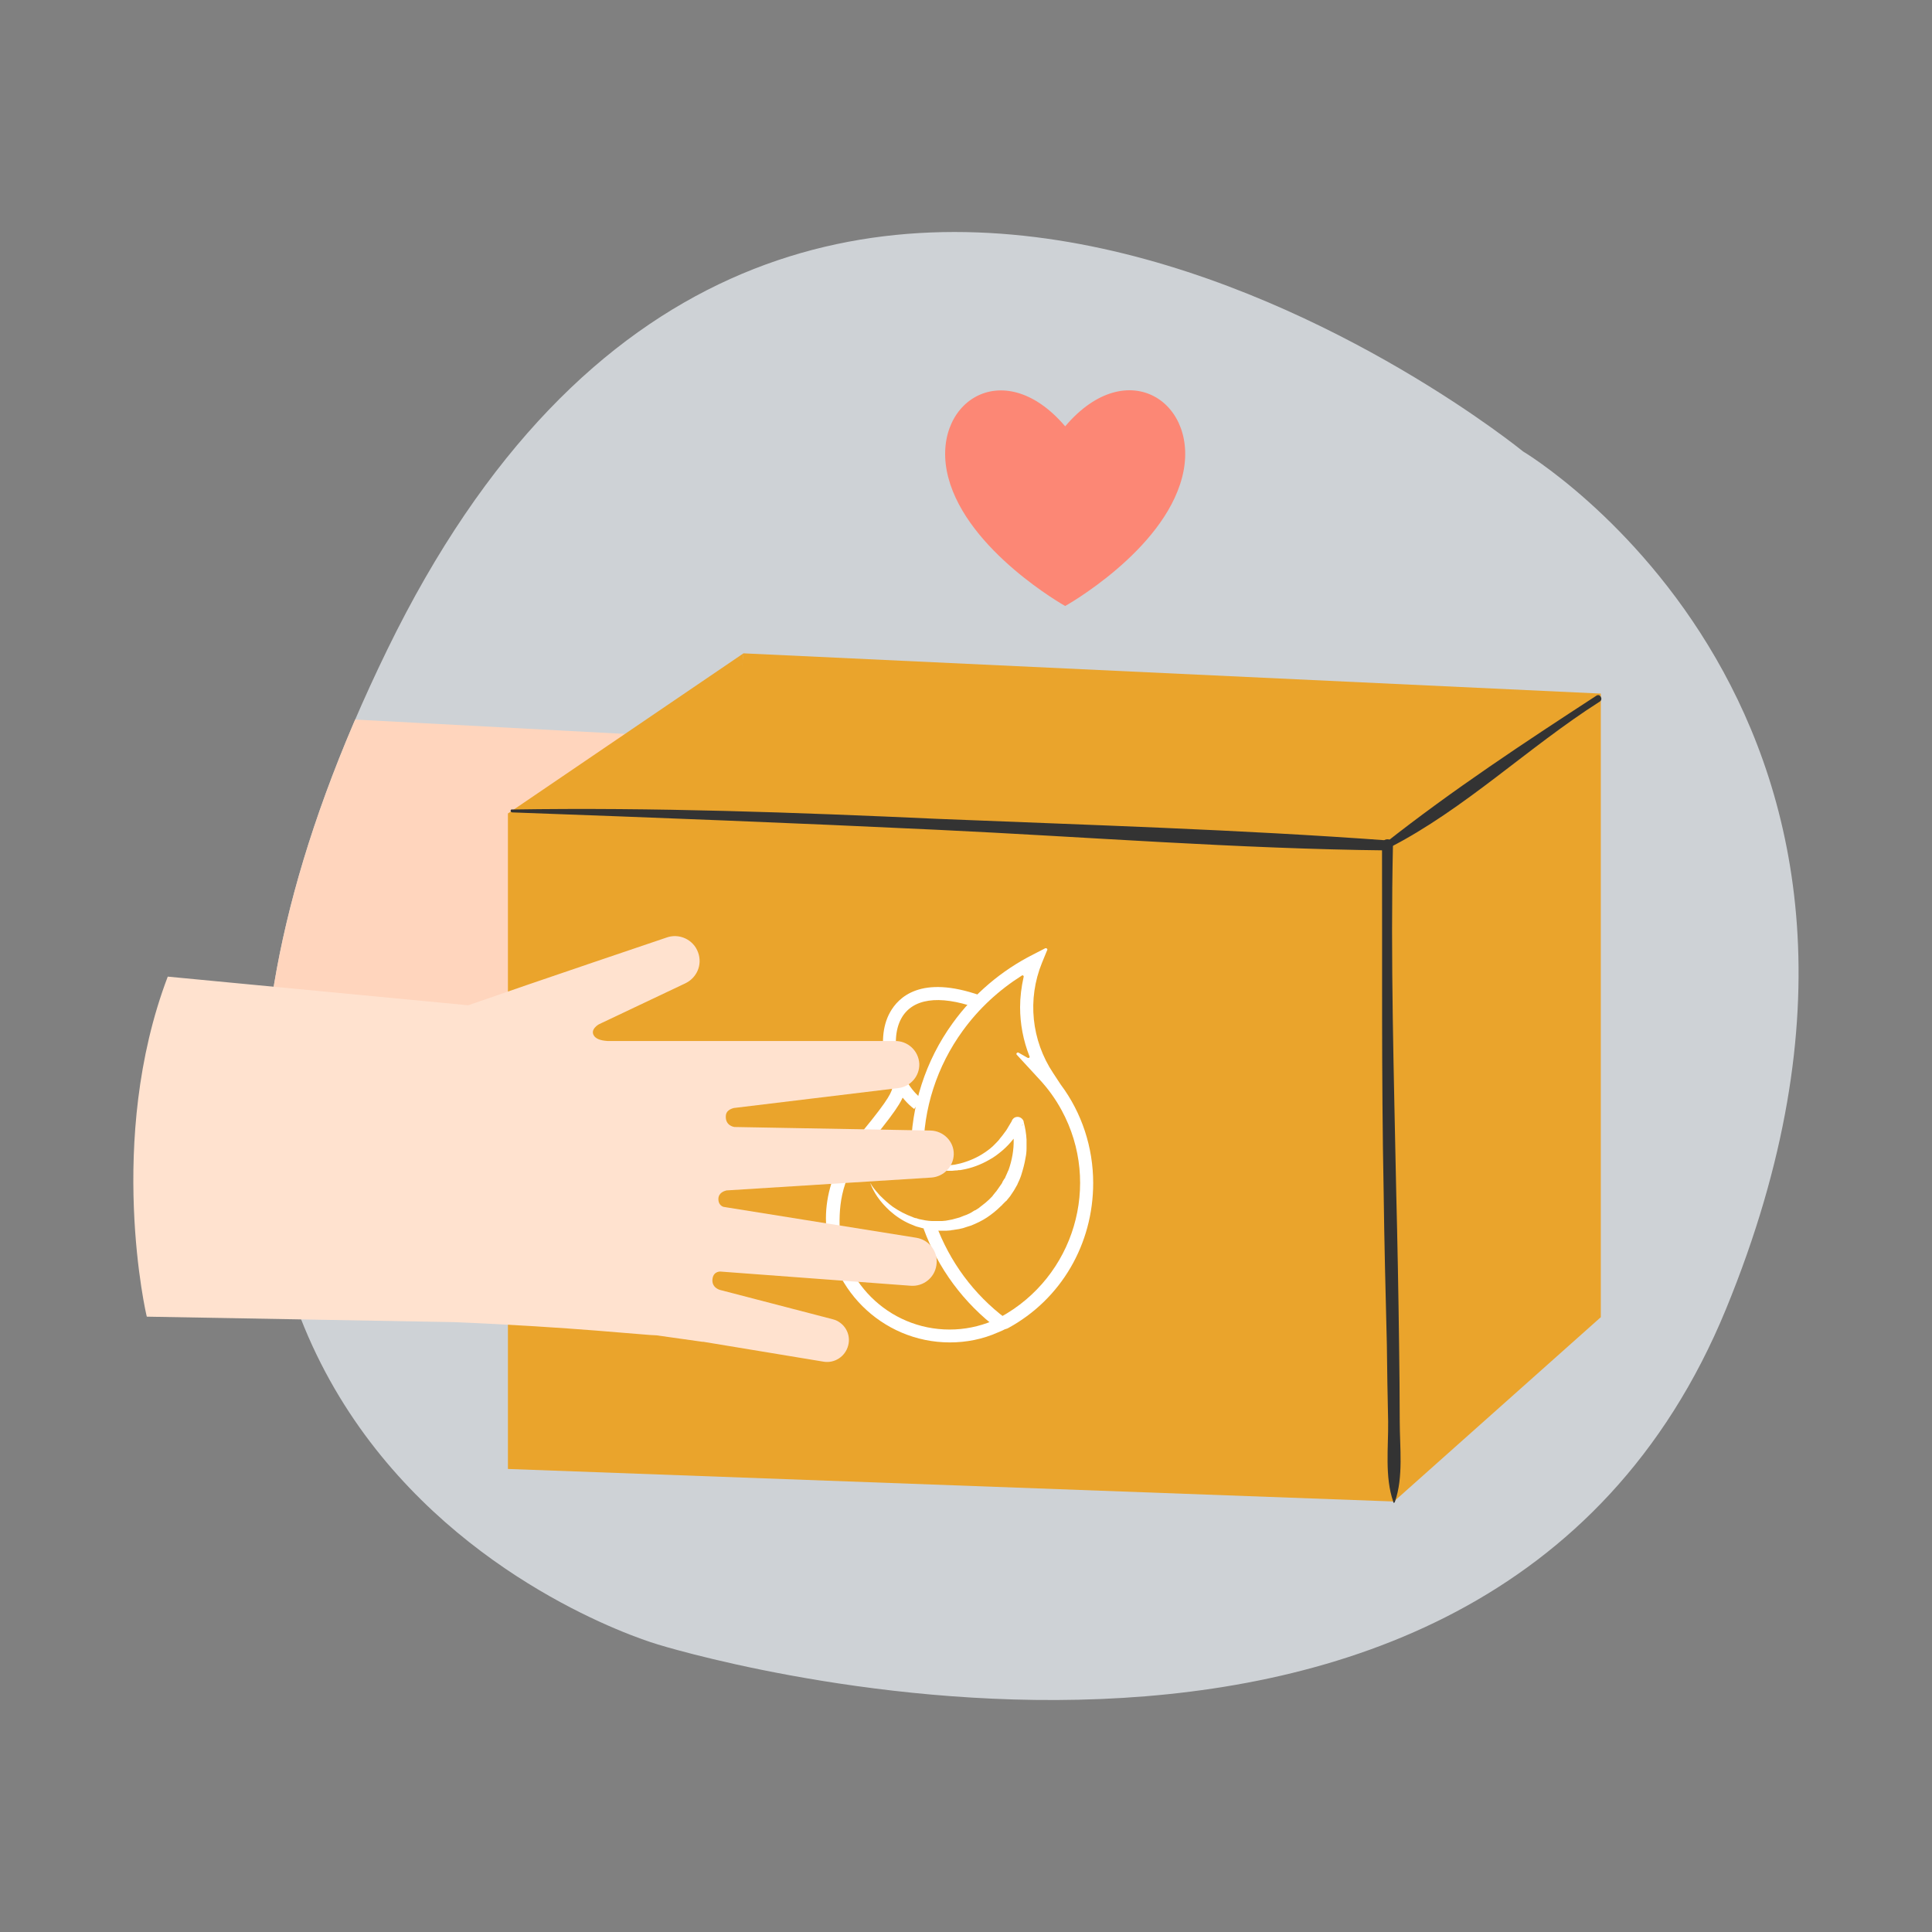 <?xml version="1.0" encoding="utf-8"?>
<!-- Generator: Adobe Illustrator 24.0.0, SVG Export Plug-In . SVG Version: 6.00 Build 0)  -->
<svg version="1.1" id="Capa_1" xmlns="http://www.w3.org/2000/svg" xmlns:xlink="http://www.w3.org/1999/xlink" x="0px" y="0px"
	 viewBox="0 0 600 600" style="enable-background:new 0 0 600 600;" xml:space="preserve">
<rect x="0" y="0" width="600" height="600" fill="#808080" stroke="none"/>
<style type="text/css">
	.st0{fill:#CED2D6;}
	.st1{fill:#FFFFFF;}
	.st2{clip-path:url(#SVGID_2_);fill:#FFD5BD;}
	.st3{fill:#EAA42C;}
	.st4{fill:#5D9E9B;}
	.st5{fill:#FFE2CF;}
	.st6{fill:#5D9D9A;}
	.st7{fill:#212121;}
	.st8{fill:#FFC5B8;}
	.st9{fill:#FFFFFF;stroke:#222222;stroke-width:5.533;stroke-miterlimit:10;}
	.st10{fill:#222222;}
	.st11{fill:#EAA29B;}
	.st12{fill:#F4B6AB;}
	.st13{fill:#FFEBC7;}
	.st14{fill:#5D4037;}
	.st15{fill:none;stroke:#5D4037;stroke-width:16.256;stroke-linecap:round;stroke-miterlimit:10;}
	.st16{fill:#DFA26F;}
	.st17{fill:#E4E6E8;}
	.st18{fill:#FFD56C;}
	.st19{fill:#F3A94A;}
	.st20{fill:#FFFFFF;stroke:#222222;stroke-width:2.325;stroke-miterlimit:10;}
	.st21{fill:none;stroke:#5D4037;stroke-width:6.83;stroke-linecap:round;stroke-miterlimit:10;}
	.st22{fill:#FFCFCF;}
	.st23{fill:none;stroke:#212121;stroke-width:5.204;stroke-miterlimit:10;}
	.st24{fill:none;stroke:#212121;stroke-width:5.168;stroke-miterlimit:10;}
	.st25{fill:#333333;}
	.st26{fill:#FC8775;}
	.st27{clip-path:url(#SVGID_4_);fill:#FFD5BD;}
	.st28{fill:#FFEACC;}
	.st29{fill:#FFD86C;}
	.st30{fill:#77554D;}
	.st31{fill:#F9C953;}
	.st32{fill:#EFEFEF;}
	.st33{fill:#F7AB3E;}
	.st34{fill:#FFD0B6;}
	.st35{fill:none;stroke:#F7AB3E;stroke-width:11.534;stroke-miterlimit:10;}
	.st36{fill:#DDAD7A;}
	.st37{fill:#D3965F;}
	.st38{fill:#7F5D57;}
	.st39{fill:#FFD6C2;}
	.st40{fill:none;stroke:#333333;stroke-width:4.799;stroke-miterlimit:10;}
	.st41{enable-background:new    ;}
	.st42{clip-path:url(#SVGID_6_);}
	.st43{fill:none;stroke:#5D4037;stroke-width:30.501;stroke-linecap:round;stroke-miterlimit:10;}
	.st44{fill:none;stroke:#5D4037;stroke-width:12.065;stroke-linecap:round;stroke-miterlimit:10;}
	.st45{clip-path:url(#SVGID_8_);}
	.st46{clip-path:url(#SVGID_10_);fill:none;stroke:#FFD86C;stroke-width:28.114;stroke-miterlimit:10;}
	.st47{fill:#EAEAEA;}
</style>
<g>
	<path class="st0" d="M473,140.2c0,0,138.6,82.4,63,266.4S204.3,510.7,204.3,510.7s-205.8-59-84-309S473,140.2,473,140.2z"/>
	<g>
		<defs>
			<path id="SVGID_3_" d="M473,140.2c0,0,138.6,82.4,63,266.4S204.3,510.7,204.3,510.7s-205.8-59-84-309S473,140.2,473,140.2z"/>
		</defs>
		<clipPath id="SVGID_2_">
			<use xlink:href="#SVGID_3_"  style="overflow:visible;"/>
		</clipPath>
		<path class="st2" d="M76.1,330.5l139.3-3c36.3,1.5,59.6,4.2,62.8,4.1l14.2,2c0.1,0,0.2,0,0.3,0l37.5,6.2c3.4,0.5,6.7-1.6,7.5-5
			c0.9-3.6-1.2-7.3-4.8-8.2l-35-9.1v0c0,0-2.7-0.7-2.3-3.6c0.4-2.3,2.4-2.1,2.5-2.1l59,4.4c3.8,0.3,7.3-2.4,8-6.3
			c0.7-4.1-2.1-7.9-6.2-8.6l-58.7-9.4l0,0l0,0l-1.2-0.2c-0.8-0.3-1.7-0.9-1.6-2.4c0.1-1.9,1.7-2.5,2.5-2.7l63.7-4
			c3.8-0.2,6.8-3.3,6.9-7.2c0.1-4-3.1-7.4-7.2-7.4l-60.9-1.1l0,0c0,0-2.8-0.3-2.7-3.3c0.1-1.7,1.4-2.3,2.5-2.6l51.2-6.2
			c3.7-0.5,6.6-3.7,6.4-7.5c-0.1-4-3.5-7.2-7.6-7.1l-88.4,0l0,0c0,0,0,0,0,0l-0.8,0c-1.2,0-3.4-0.3-4.2-1.6c-1.4-2,1.5-3.6,1.5-3.6
			l0,0l26.9-12.5c3.5-1.7,5.3-5.9,4-9.6c-1.5-4-5.9-6.1-9.9-4.6c0,0-40.9,13.8-61.5,21l-129.5-6.9"/>
	</g>
	<g>
		<polygon class="st3" points="230.9,202.9 497.1,215.4 497.1,409.1 205.9,402.2 		"/>
	</g>
	<g>
		<polygon class="st3" points="213.1,409.1 230.9,202.9 157.8,252.6 157.8,456.2 		"/>
	</g>
	<g>
		<polygon class="st3" points="157.8,252.6 431,259.6 432.9,466.3 157.8,456.2 		"/>
	</g>
	<g>
		<polygon class="st3" points="497.1,409.1 497.1,215.4 432.9,249.8 432.9,466.3 		"/>
	</g>
	<g>
		<path class="st25" d="M433.2,466.4c2.7-7.7,1.5-16.9,1.5-25c0-8-0.1-15.8-0.2-23.8c-0.2-15.9-0.5-31.8-0.9-47.8
			c-0.7-35.8-1.8-71.8-1-107.5c0-2.2-3.4-2.2-3.4,0c0.1,35.9-0.2,71.7,0.5,107.5c0.2,15.9,0.6,31.8,1,47.8c0.1,8,0.2,15.8,0.4,23.8
			c0.1,8.1-1.1,17.3,1.6,25C432.6,466.8,433.1,466.8,433.2,466.4L433.2,466.4z"/>
	</g>
	<g>
		<path class="st25" d="M431.4,263.3c23.6-12.1,43.1-31.2,65.4-45.4c1.2-0.7,0.1-2.7-1.1-1.8c-22.3,14.5-44.7,29.3-65.5,45.7
			C429.2,262.4,430.4,263.8,431.4,263.3L431.4,263.3z"/>
	</g>
	<g>
		<path class="st25" d="M159.1,252.3c44,1.6,88.1,3.3,132,5.4c46.5,2.2,93.2,5.9,139.8,6.4c2.1,0,2-2.9,0-3.1
			c-46.5-3.4-93.2-4.8-139.8-6.7c-44-2-88.1-3.6-132-2.9C158.4,251.2,158.4,252.3,159.1,252.3L159.1,252.3z"/>
	</g>
	<g id="Capa_2_6_">
		<g id="Capa_1-2_5_">
			<g id="Capa_4_5_">
				<g id="Hoja_5_">
					<path class="st1" d="M309.9,412.7c-10.6-8-18.6-18.8-23.1-31.2l3.8-1.4c4.3,11.7,11.8,21.9,21.8,29.4L309.9,412.7z"/>
					<path id="_Trazado__5_" class="st1" d="M311.9,412.5l-1.5-2.8c-0.1-0.2,0-0.5,0.2-0.6c23-12.5,31.6-41.3,19.1-64.3
						c-1.9-3.5-4.2-6.7-6.9-9.6l-7-7.6c-0.2-0.2-0.2-0.4,0-0.6c0.1-0.1,0.3-0.2,0.5-0.1l2.8,1.6c0.2,0.1,0.5,0.1,0.6-0.1
						c0.1-0.1,0.1-0.3,0-0.4c-1.9-4.8-2.9-10-2.9-15.2c0-3.1,0.4-6.3,1.1-9.4c0.1-0.2-0.1-0.5-0.3-0.5c-0.1,0-0.2,0-0.3,0.1
						c-7.1,4.5-13.3,10.2-18.3,17.1c-8,11-12.3,24.2-12.2,37.8c0,0.7,0,1.4,0,2.1c0,0.3,0,0.5,0,0.8v0.6c0,0.3-0.2-0.1-0.5-0.1
						l-2.5-0.5c-0.1,0-0.1,0-0.1-0.1l-0.4-0.3c0-0.3-0.4-0.1-0.4-0.4c0-0.7,0-1.3,0-2.1c0-14.4,4.5-28.5,13-40.2
						c6.5-9,15.1-16.3,25-21.3l3.7-1.9c0.2-0.1,0.5,0,0.6,0.2c0.1,0.1,0.1,0.3,0,0.4l-1.6,3.9c-4.6,11.3-3.3,24.1,3.5,34.3l2.3,3.5
						c6.6,8.8,10.1,19.6,10.1,30.6c0,18.9-9.9,36.1-26.5,45.1C312.7,412.7,312,412.8,311.9,412.5z"/>
				</g>
				<g id="Brazos_5_">
					<g id="_Grupo__5_">
						<path id="_Trazado_2_5_" class="st1" d="M281.4,359.4l0.3,0.1c0.2,0.1,0.5,0.2,0.9,0.4c1.1,0.5,2.2,0.9,3.4,1.2
							c1.8,0.5,3.6,0.8,5.4,0.9c1.1,0.1,2.2,0,3.3-0.1c0.3,0,0.6-0.1,0.9-0.1c0.3,0,0.6-0.1,0.9-0.1l0.9-0.2
							c0.3-0.1,0.6-0.1,0.9-0.2c2.6-0.7,5.2-1.8,7.4-3.3c1.2-0.8,2.4-1.7,3.4-2.8c0.5-0.5,1.1-1.1,1.5-1.7c0.5-0.6,1-1.2,1.4-1.8
							c0.5-0.6,0.9-1.3,1.3-2c0.2-0.3,0.4-0.7,0.6-1c0.1-0.2,0.2-0.3,0.3-0.5l0.1-0.3c0.3-0.5,0.7-0.9,1.3-1
							c0.9-0.2,1.8,0.3,2.2,1.1c0.2,0.5,0.1,0.2,0.1,0.3v0l0,0.1c0.5,1.8,0.8,3.7,0.9,5.5c0,0.5,0,0.9,0,1.4v0.7l0,0.7
							c0,0.9-0.1,1.9-0.3,2.8c-0.3,1.9-0.8,3.7-1.4,5.6c-0.2,0.5-0.3,0.9-0.5,1.3l-0.6,1.3l-0.1,0.3l-0.1,0.1l-0.1,0.2l-0.4,0.7
							l-0.4,0.7c-0.1,0.1-0.1,0.2-0.2,0.3l-0.2,0.3l-0.8,1.2c-0.3,0.4-0.6,0.7-0.9,1.1c-0.1,0.2-0.3,0.4-0.5,0.5l-0.5,0.5l-0.5,0.5
							c-0.1,0.2-0.3,0.3-0.5,0.5c-1.3,1.3-2.8,2.5-4.3,3.5c-1.5,1-3.2,1.8-4.9,2.5c-0.4,0.1-0.9,0.3-1.3,0.4
							c-0.2,0.1-0.4,0.1-0.6,0.2l-0.6,0.2c-0.4,0.1-0.9,0.2-1.3,0.3c-0.4,0.1-0.9,0.1-1.3,0.2c-0.2,0-0.4,0.1-0.6,0.1
							c-0.2,0-0.4,0-0.6,0.1c-0.4,0-0.8,0.1-1.3,0.1c-0.4,0-0.8,0-1.3,0h-1l-0.3,0l-1.1-0.1c-0.2,0-0.4-0.1-0.6-0.1l-0.6-0.1
							c-0.8-0.1-1.6-0.3-2.3-0.4c-0.4-0.1-0.7-0.2-1.1-0.3c-0.3-0.1-0.7-0.2-1.1-0.3s-0.7-0.3-1-0.4c-0.2-0.1-0.3-0.1-0.5-0.2
							c-0.2-0.1-0.3-0.1-0.5-0.2c-2.3-1-4.4-2.4-6.3-4.1c-1.4-1.3-2.7-2.7-3.8-4.3c-0.4-0.6-0.8-1.2-1.1-1.8c-0.3-0.5-0.5-1-0.7-1.4
							c-0.3-0.8-0.5-1.2-0.5-1.2s0.3,0.4,0.7,1.1c0.7,1,1.5,1.9,2.3,2.8c1.3,1.3,2.6,2.5,4.1,3.6c1.9,1.3,4,2.4,6.2,3.2
							c0.1,0.1,0.3,0.1,0.5,0.2c0.2,0.1,0.3,0.1,0.5,0.1l0.9,0.3c0.3,0.1,0.7,0.1,1,0.2c0.3,0.1,0.7,0.1,1,0.2
							c0.7,0.1,1.4,0.2,2,0.2c0.2,0,0.3,0,0.5,0s0.3,0,0.5,0h1.7c0.2,0,0.4,0,0.5,0l1.1-0.1l1.1-0.2l0.5-0.1c0.2,0,0.4-0.1,0.5-0.1
							c0.4-0.1,0.7-0.2,1.1-0.3c0.3-0.1,0.7-0.2,1.1-0.3l0.5-0.2l0.5-0.2c0.3-0.1,0.7-0.3,1.1-0.4c0.7-0.3,1.4-0.6,2.1-1.1l0.5-0.3
							l0.3-0.1l0.3-0.2c0.3-0.2,0.7-0.4,1-0.7c0.3-0.2,0.6-0.5,0.9-0.7l0.5-0.4l0.5-0.4c0.3-0.3,0.6-0.5,0.9-0.8l0.9-0.9
							c0.1-0.1,0.3-0.3,0.4-0.5l0.4-0.5l0.4-0.5c0.1-0.1,0.3-0.3,0.4-0.5c0.2-0.3,0.5-0.7,0.7-1l0.7-1l0.2-0.3
							c0.1-0.1,0.1-0.2,0.1-0.3l0.3-0.5l0.3-0.5l0.1-0.1l0.1-0.1l0.1-0.3l0.5-1.1c0.2-0.4,0.3-0.8,0.5-1.1c1.1-3.1,1.7-6.4,1.6-9.6
							c-0.1-1.6-0.3-3.2-0.6-4.8l0-0.1v0c0,0.1-0.1-0.3,0.1,0.2c0.3,0.8,1.2,1.3,2.1,1.1c1-0.2,1.5-1.4,1.2-1l-0.2,0.3
							c-0.1,0.2-0.2,0.4-0.3,0.6c-0.2,0.4-0.5,0.8-0.7,1.2c-0.5,0.8-1,1.5-1.5,2.2c-1.1,1.4-2.3,2.7-3.6,3.8
							c-1.3,1.1-2.6,2.1-4.1,2.9c-2.6,1.5-5.5,2.6-8.5,3.1c-0.3,0.1-0.7,0.1-1,0.1c-0.3,0.1-0.7,0.1-1,0.1c-0.3,0-0.7,0.1-1,0.1h-1
							c-1.2,0-2.4-0.1-3.5-0.3c-1.9-0.3-3.8-0.9-5.5-1.7c-1.1-0.5-2.2-1.1-3.2-1.7c-0.3-0.2-0.6-0.4-0.8-0.5
							C281.5,359.5,281.5,359.4,281.4,359.4z"/>
					</g>
				</g>
				<path class="st1" d="M283.9,344.4c-4.1-3.1-7.2-8.3-8.8-14c-1.5-5.9-1.1-11.7,1.3-16c2.6-4.7,9.6-11.7,27.9-5.3l-1.3,3.8
					c-11.5-4-19.7-2.8-23.1,3.4c-3.9,7.1-0.7,19.5,6.4,25L283.9,344.4z"/>
				<g id="Cuerpo_5_">
					<path class="st1" d="M256.9,384.1c0-0.4,0-0.8,0-1.2c-0.2-6.6-0.5-17.7,9.2-29.4c0.3-0.3,0.5-0.6,0.7-0.9
						c0.3-0.4,0.7-0.8,1-1.2c8.8-10.7,9.1-12.3,9.5-14.2c0.1-0.6,0.2-1.1,0.4-1.7l3.8,1.1c-0.1,0.4-0.2,0.9-0.3,1.3
						c-0.5,2.9-1.3,5.1-10.3,16.1l0,0c-0.3,0.4-0.6,0.7-1,1.2c-0.3,0.3-0.5,0.6-0.8,0.9c-8.8,10.5-8.5,20.2-8.3,26.7
						c0,0.4,0,0.9,0,1.3L256.9,384.1z"/>
					<path class="st1" d="M295,416.9c-21.2,0-38.5-17.3-38.5-38.5c0-7.3,2.3-14.6,6.6-21.2l3.3,2.2c-3.9,5.9-6,12.5-6,19
						c0,19.1,15.5,34.5,34.5,34.5c4.6,0,9.1-0.9,13.4-2.7c0.9-0.4,1.8-0.8,2.6-1.2l1.8,3.5c-0.9,0.5-1.8,0.9-2.8,1.3
						C305.2,415.9,300.1,416.9,295,416.9z"/>
				</g>
			</g>
		</g>
	</g>
	<path class="st5" d="M52.1,303.3l93.3,8.9c20.6-7.2,61.5-21,61.5-21c4-1.5,8.5,0.6,9.9,4.6c1.4,3.8-0.4,7.9-4,9.6L186,318.1l0,0
		c0,0-2.9,1.6-1.5,3.6c0.9,1.3,3,1.5,4.2,1.6l0.8,0c0,0,0,0,0,0l0,0l88.4,0c4-0.1,7.4,3,7.6,7.1c0.1,3.8-2.7,7-6.4,7.5l-51.2,6.2
		c-1.1,0.3-2.5,0.9-2.5,2.6c-0.1,3,2.7,3.3,2.7,3.3l0,0l60.9,1.1c4,0.1,7.3,3.4,7.2,7.4c-0.1,3.8-3.1,6.9-6.9,7.2l-63.7,4
		c-0.8,0.2-2.5,0.8-2.5,2.7c0,1.5,0.9,2.2,1.6,2.4l1.2,0.2l0,0l0,0l58.7,9.4c4.1,0.7,6.9,4.5,6.2,8.6c-0.6,3.9-4.1,6.6-8,6.3
		l-59-4.4c0,0-2.1-0.2-2.5,2.1c-0.5,2.9,2.3,3.6,2.3,3.6v0l35,9.1c3.6,0.9,5.8,4.6,4.8,8.2c-0.9,3.4-4.2,5.5-7.5,5l-37.5-6.2
		c-0.1,0-0.2,0-0.3,0l-14.2-2c-3.1,0-26.4-2.6-62.8-4.1l-95.5-1.7C45.5,408.9,32.8,354,52.1,303.3z"/>
	<path class="st26" d="M330.8,132.4c-19.5-22.9-42.3-7-36.3,15.9c6,22.9,36.3,39.9,36.3,39.9s30.3-16.9,36.3-39.9
		C373.1,125.4,350.3,109.4,330.8,132.4z"/>
</g>
</svg>
